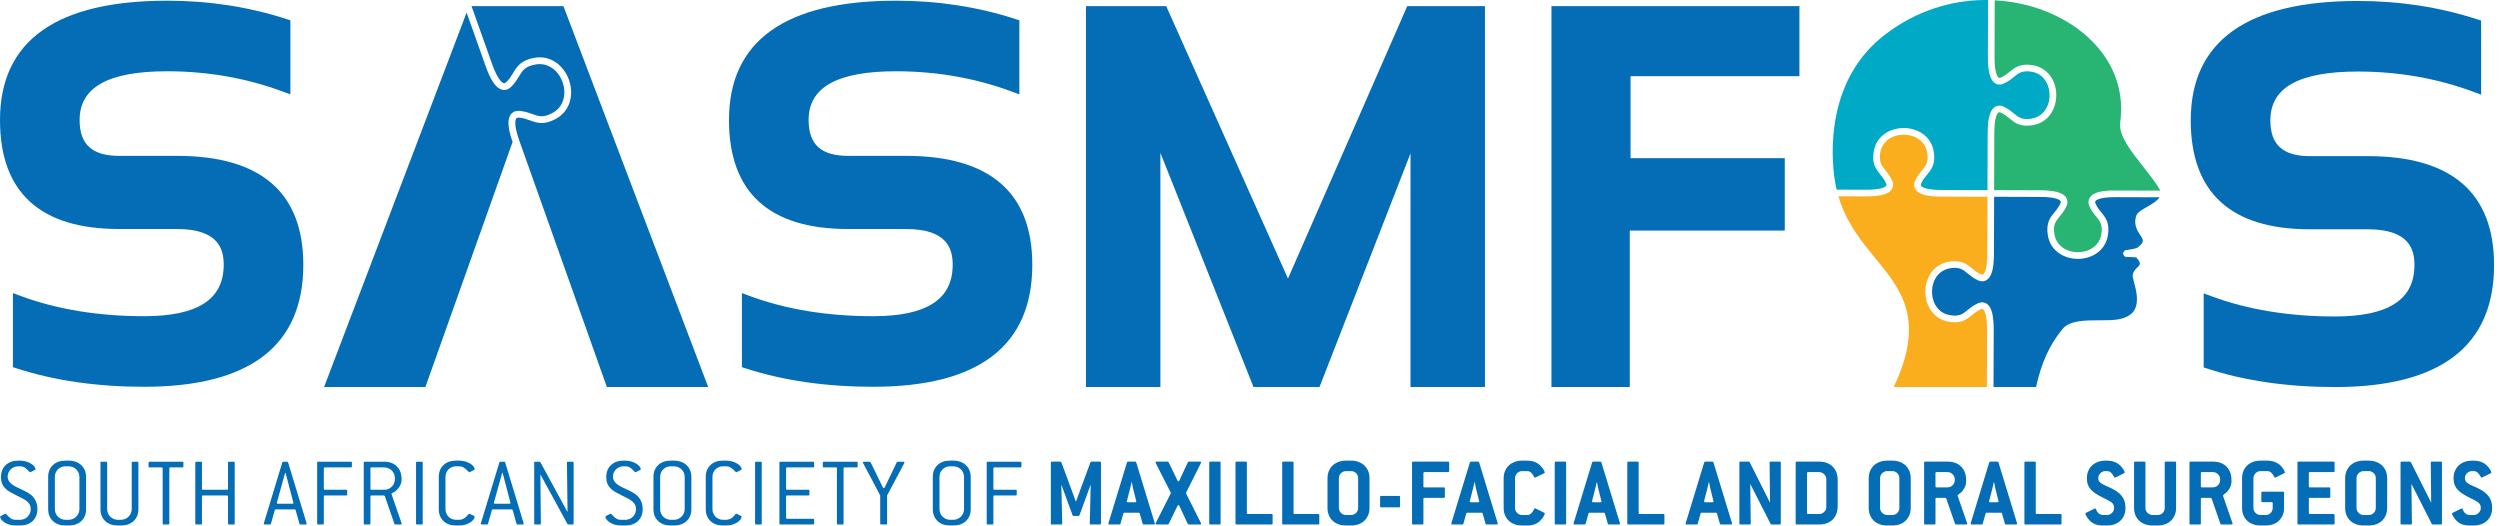 <?xml version="1.0" encoding="UTF-8" standalone="no"?><!DOCTYPE svg PUBLIC "-//W3C//DTD SVG 1.1//EN" "http://www.w3.org/Graphics/SVG/1.1/DTD/svg11.dtd"><svg width="100%" height="100%" viewBox="0 0 399 84" version="1.1" xmlns="http://www.w3.org/2000/svg" xmlns:xlink="http://www.w3.org/1999/xlink" xml:space="preserve" xmlns:serif="http://www.serif.com/" style="fill-rule:evenodd;clip-rule:evenodd;stroke-linejoin:round;stroke-miterlimit:2;"><g id="Layer-1" serif:id="Layer 1"><path d="M228.671,36.075c-0.001,0 -0.005,0.001 -0.007,0.001l0.002,0c0,0 0.002,0 0.005,-0.001" style="fill:#056db6;fill-rule:nonzero;"/><path d="M2.918,74.423c-0.234,-0.001 -0.456,0.042 -0.665,0.127c-0.207,0.085 -0.385,0.203 -0.535,0.352c-0.149,0.147 -0.269,0.322 -0.359,0.517c-0.092,0.198 -0.137,0.413 -0.137,0.647c0,0.363 0.127,0.679 0.377,0.95c0.25,0.27 0.632,0.529 1.145,0.773c0.404,0.192 0.784,0.373 1.142,0.542c0.357,0.172 0.68,0.362 0.968,0.574c0.742,0.576 1.116,1.357 1.116,2.346c-0.001,0.788 -0.251,1.42 -0.751,1.899c-0.497,0.479 -1.178,0.717 -2.037,0.717l-0.686,0c-0.383,0 -0.725,-0.046 -1.027,-0.143c-0.302,-0.095 -0.56,-0.214 -0.773,-0.358c-0.213,-0.142 -0.377,-0.294 -0.494,-0.454c-0.116,-0.159 -0.175,-0.303 -0.175,-0.429c0,-0.054 0.032,-0.097 0.096,-0.128l0.669,-0.351c0.022,-0.01 0.048,-0.015 0.079,-0.015c0.033,0 0.057,0.008 0.072,0.024c0.016,0.015 0.035,0.034 0.056,0.055c0.107,0.118 0.212,0.228 0.318,0.335c0.107,0.106 0.216,0.201 0.327,0.286c0.112,0.086 0.236,0.152 0.375,0.2c0.138,0.047 0.296,0.071 0.477,0.071l0.686,0c0.233,0 0.456,-0.042 0.669,-0.128c0.212,-0.085 0.395,-0.204 0.549,-0.358c0.154,-0.154 0.275,-0.335 0.367,-0.541c0.089,-0.207 0.135,-0.434 0.135,-0.677c0,-0.266 -0.051,-0.496 -0.151,-0.693c-0.102,-0.197 -0.246,-0.374 -0.431,-0.534c-0.186,-0.159 -0.411,-0.309 -0.677,-0.453c-0.266,-0.144 -0.569,-0.296 -0.907,-0.454c-0.415,-0.203 -0.781,-0.392 -1.1,-0.575c-0.319,-0.178 -0.587,-0.382 -0.805,-0.603c-0.217,-0.224 -0.383,-0.482 -0.501,-0.774c-0.118,-0.291 -0.175,-0.64 -0.175,-1.044c0,-0.785 0.25,-1.417 0.75,-1.894c0.498,-0.478 1.172,-0.716 2.021,-0.716l0.256,-0.001c0.371,0.001 0.71,0.05 1.019,0.148c0.308,0.099 0.57,0.221 0.788,0.361c0.218,0.141 0.384,0.289 0.502,0.448c0.117,0.159 0.174,0.302 0.174,0.43c0,0.04 -0.036,0.078 -0.11,0.109l-0.669,0.337c-0.023,0.01 -0.049,0.014 -0.08,0.014c-0.043,0.001 -0.081,-0.02 -0.112,-0.064c-0.225,-0.233 -0.443,-0.437 -0.657,-0.613c-0.212,-0.175 -0.501,-0.263 -0.862,-0.263l-0.258,0.001Z" style="fill:#056db6;fill-rule:nonzero;"/><path d="M12.674,76.114c0,-0.233 -0.047,-0.455 -0.137,-0.662c-0.092,-0.207 -0.212,-0.385 -0.361,-0.534c-0.15,-0.15 -0.332,-0.27 -0.546,-0.359c-0.214,-0.09 -0.439,-0.137 -0.674,-0.137l-0.498,0c-0.247,0 -0.472,0.043 -0.676,0.128c-0.202,0.085 -0.381,0.206 -0.537,0.359c-0.156,0.154 -0.275,0.336 -0.362,0.543c-0.086,0.207 -0.127,0.429 -0.127,0.662l0,5.138c0,0.246 0.044,0.472 0.136,0.68c0.09,0.207 0.211,0.385 0.362,0.534c0.148,0.148 0.328,0.268 0.537,0.359c0.209,0.09 0.43,0.135 0.667,0.135l0.498,0c0.235,0 0.456,-0.045 0.665,-0.135c0.209,-0.091 0.391,-0.214 0.547,-0.368c0.155,-0.154 0.277,-0.335 0.369,-0.543c0.09,-0.207 0.137,-0.426 0.137,-0.662l0,-5.138Zm1.066,5.142c0,0.786 -0.252,1.417 -0.755,1.896c-0.505,0.477 -1.182,0.715 -2.031,0.715l-0.494,0c-0.85,0 -1.525,-0.238 -2.024,-0.715c-0.498,-0.479 -0.748,-1.11 -0.748,-1.896l0,-5.13c0,-0.784 0.25,-1.417 0.748,-1.894c0.499,-0.479 1.174,-0.717 2.024,-0.717l0.494,0c0.424,0 0.805,0.064 1.146,0.192c0.341,0.126 0.633,0.304 0.876,0.532c0.244,0.23 0.432,0.504 0.566,0.829c0.132,0.324 0.198,0.676 0.198,1.058l0,5.13Z" style="fill:#056db6;fill-rule:nonzero;"/><path d="M22.088,81.256c0,0.786 -0.252,1.417 -0.755,1.896c-0.505,0.477 -1.182,0.716 -2.031,0.716l-0.494,0c-0.851,0 -1.525,-0.239 -2.024,-0.716c-0.498,-0.479 -0.749,-1.11 -0.749,-1.896l0,-7.406c0,-0.107 0.052,-0.161 0.157,-0.161l0.754,0c0.104,0 0.158,0.054 0.158,0.161l0,7.406c0,0.244 0.045,0.47 0.136,0.677c0.09,0.206 0.211,0.384 0.361,0.533c0.149,0.15 0.329,0.269 0.538,0.359c0.209,0.09 0.43,0.135 0.667,0.135l0.498,0c0.235,0 0.456,-0.045 0.665,-0.135c0.209,-0.09 0.391,-0.212 0.546,-0.366c0.156,-0.154 0.279,-0.335 0.37,-0.543c0.09,-0.205 0.137,-0.427 0.137,-0.66l0,-7.406c0,-0.107 0.051,-0.161 0.157,-0.161l0.752,0c0.105,0 0.157,0.054 0.157,0.161l0,7.406Z" style="fill:#056db6;fill-rule:nonzero;"/><path d="M29.273,74.44c0,0.105 -0.053,0.159 -0.161,0.159l-1.927,0c-0.105,0 -0.159,0.054 -0.159,0.159l0,8.792c0,0.107 -0.053,0.159 -0.159,0.159l-0.748,0c-0.108,0 -0.159,-0.052 -0.159,-0.159l0,-8.792c0,-0.105 -0.054,-0.159 -0.161,-0.159l-1.927,0c-0.105,0 -0.16,-0.054 -0.16,-0.159l0,-0.589c0,-0.108 0.055,-0.161 0.16,-0.161l5.24,0c0.107,0 0.161,0.053 0.161,0.161l0,0.589Z" style="fill:#056db6;fill-rule:nonzero;"/><path d="M37.459,83.55c0,0.107 -0.052,0.159 -0.157,0.159l-0.754,0c-0.103,0 -0.155,-0.052 -0.155,-0.159l0,-4.316c0,-0.107 -0.054,-0.16 -0.161,-0.16l-3.837,0c-0.107,0 -0.161,0.053 -0.161,0.16l0,4.316c0,0.107 -0.053,0.159 -0.159,0.159l-0.748,0c-0.107,0 -0.159,-0.052 -0.159,-0.159l0,-9.699c0,-0.108 0.052,-0.161 0.159,-0.161l0.748,0c0.106,0 0.159,0.053 0.159,0.161l0,4.156c0,0.106 0.054,0.159 0.161,0.159l3.837,0c0.107,0 0.161,-0.053 0.161,-0.159l0,-4.156c0,-0.108 0.052,-0.161 0.155,-0.161l0.754,0c0.105,0 0.157,0.053 0.157,0.161l0,9.699Z" style="fill:#056db6;fill-rule:nonzero;"/><path d="M45.741,76.095c-0.01,-0.031 -0.029,-0.098 -0.055,-0.199c-0.026,-0.102 -0.066,-0.242 -0.119,-0.421l-0.064,0c-0.032,0.126 -0.064,0.24 -0.095,0.342c-0.033,0.1 -0.059,0.193 -0.08,0.278l-1.132,4.094c0,0.021 -0.002,0.035 -0.007,0.04c-0.005,0.005 -0.009,0.012 -0.009,0.023c0,0.097 0.059,0.143 0.177,0.143l2.293,0c0.116,0 0.175,-0.046 0.175,-0.143c0,-0.011 -0.003,-0.021 -0.009,-0.031c-0.005,-0.011 -0.007,-0.021 -0.007,-0.032l-1.068,-4.094Zm3.187,7.406c0,0.022 0.002,0.035 0.007,0.04c0.005,0.007 0.009,0.014 0.009,0.024c0,0.097 -0.059,0.144 -0.177,0.144l-0.812,0c-0.095,0 -0.149,-0.037 -0.159,-0.111l-0.62,-2.199c-0.011,-0.064 -0.064,-0.095 -0.159,-0.095l-2.996,0c-0.094,0 -0.148,0.031 -0.158,0.095l-0.623,2.199c-0.01,0.074 -0.062,0.111 -0.159,0.111l-0.812,0c-0.116,0 -0.174,-0.047 -0.174,-0.144c0,-0.01 0.001,-0.017 0.008,-0.024c0.005,-0.005 0.007,-0.018 0.007,-0.04l2.947,-9.699c0.033,-0.075 0.084,-0.113 0.159,-0.113l0.605,0c0.074,0 0.128,0.038 0.16,0.113l2.947,9.699Z" style="fill:#056db6;fill-rule:nonzero;"/><path d="M56.159,74.44c0,0.105 -0.053,0.159 -0.159,0.159l-4.158,0c-0.106,0 -0.159,0.054 -0.159,0.159l0,3.249c0,0.106 0.053,0.159 0.159,0.159l3.41,0c0.105,0 0.159,0.054 0.159,0.159l0,0.59c0,0.107 -0.054,0.159 -0.159,0.159l-3.41,0c-0.106,0 -0.159,0.053 -0.159,0.16l0,4.316c0,0.107 -0.054,0.159 -0.159,0.159l-0.749,0c-0.107,0 -0.158,-0.052 -0.158,-0.159l0,-9.699c0,-0.108 0.051,-0.161 0.158,-0.161l5.225,0c0.106,0 0.159,0.053 0.159,0.161l0,0.589Z" style="fill:#056db6;fill-rule:nonzero;"/><path d="M63.023,76.287c0,-0.233 -0.045,-0.455 -0.135,-0.662c-0.091,-0.207 -0.212,-0.384 -0.366,-0.534c-0.154,-0.149 -0.337,-0.268 -0.55,-0.358c-0.212,-0.09 -0.435,-0.134 -0.669,-0.134l-2.025,0c-0.105,0 -0.158,0.053 -0.158,0.158l0,3.25c0,0.105 0.053,0.159 0.158,0.159l2.024,0c0.488,0 0.898,-0.164 1.226,-0.494c0.33,-0.329 0.494,-0.739 0.494,-1.226l0,-0.159Zm1.068,7.214c0.011,0.023 0.016,0.048 0.016,0.081c0,0.085 -0.054,0.127 -0.159,0.127l-0.861,0c-0.085,-0.032 -0.133,-0.069 -0.143,-0.111l-1.53,-4.428c-0.021,-0.033 -0.064,-0.064 -0.126,-0.097l-2.009,0c-0.105,0 -0.158,0.054 -0.158,0.161l0,4.315c0,0.108 -0.054,0.16 -0.16,0.16l-0.748,0c-0.107,0 -0.159,-0.052 -0.159,-0.16l0,-9.699c0,-0.107 0.052,-0.161 0.159,-0.161l3.09,0c0.86,0 1.54,0.251 2.038,0.75c0.5,0.498 0.75,1.167 0.75,2.007l0,0.174c0,0.277 -0.083,0.571 -0.247,0.886c-0.166,0.312 -0.401,0.601 -0.709,0.867c-0.181,0.149 -0.335,0.244 -0.463,0.287c-0.126,0.042 -0.19,0.106 -0.19,0.19c0,0.012 0.002,0.019 0.007,0.024c0.005,0.006 0.009,0.014 0.009,0.025l1.593,4.602Z" style="fill:#056db6;fill-rule:nonzero;"/><path d="M67.466,83.55c0,0.107 -0.054,0.159 -0.159,0.159l-0.748,0c-0.108,0 -0.159,-0.052 -0.159,-0.159l0,-9.699c0,-0.108 0.051,-0.161 0.159,-0.161l0.748,0c0.105,0 0.159,0.053 0.159,0.161l0,9.699Z" style="fill:#056db6;fill-rule:nonzero;"/><path d="M75.653,82.34c0.064,0.021 0.097,0.064 0.097,0.126c0,0.128 -0.059,0.275 -0.177,0.439c-0.115,0.164 -0.283,0.318 -0.501,0.462c-0.217,0.143 -0.477,0.262 -0.779,0.357c-0.304,0.097 -0.641,0.144 -1.013,0.144l-0.493,0c-0.85,0 -1.522,-0.239 -2.015,-0.716c-0.494,-0.479 -0.741,-1.109 -0.741,-1.896l0,-5.129c0,-0.785 0.247,-1.418 0.741,-1.895c0.493,-0.478 1.165,-0.717 2.015,-0.717l0.493,0c0.361,0 0.697,0.047 1.004,0.142c0.308,0.093 0.571,0.207 0.788,0.344c0.218,0.134 0.388,0.285 0.51,0.447c0.123,0.164 0.183,0.31 0.183,0.438c0,0.051 -0.038,0.095 -0.112,0.126l-0.669,0.335c-0.02,0.01 -0.046,0.016 -0.079,0.016c-0.031,0 -0.069,-0.021 -0.111,-0.064c-0.118,-0.116 -0.231,-0.229 -0.342,-0.334c-0.112,-0.107 -0.227,-0.2 -0.342,-0.28c-0.118,-0.079 -0.242,-0.143 -0.375,-0.19c-0.133,-0.048 -0.284,-0.072 -0.455,-0.072l-0.493,0c-0.245,0 -0.468,0.043 -0.668,0.127c-0.203,0.085 -0.381,0.206 -0.534,0.36c-0.154,0.154 -0.273,0.335 -0.36,0.543c-0.085,0.207 -0.126,0.428 -0.126,0.661l0,5.139c0,0.245 0.045,0.472 0.135,0.679c0.089,0.208 0.209,0.386 0.357,0.534c0.149,0.149 0.327,0.268 0.535,0.36c0.207,0.089 0.426,0.134 0.661,0.134l0.493,0c0.182,0 0.367,-0.036 0.559,-0.11c0.189,-0.074 0.35,-0.171 0.476,-0.287c0.182,-0.171 0.312,-0.308 0.391,-0.415c0.079,-0.105 0.147,-0.159 0.199,-0.159c0.033,0 0.059,0.005 0.079,0.016l0.669,0.335Z" style="fill:#056db6;fill-rule:nonzero;"/><path d="M80.384,76.095c-0.01,-0.031 -0.029,-0.098 -0.055,-0.199c-0.026,-0.102 -0.066,-0.242 -0.119,-0.421l-0.064,0c-0.032,0.126 -0.064,0.24 -0.095,0.342c-0.033,0.1 -0.059,0.193 -0.08,0.278l-1.132,4.094c0,0.021 -0.002,0.035 -0.007,0.04c-0.005,0.005 -0.009,0.012 -0.009,0.023c0,0.097 0.059,0.143 0.177,0.143l2.293,0c0.116,0 0.175,-0.046 0.175,-0.143c0,-0.011 -0.003,-0.021 -0.009,-0.031c-0.005,-0.011 -0.007,-0.021 -0.007,-0.032l-1.068,-4.094Zm3.187,7.406c0,0.022 0.002,0.035 0.007,0.04c0.005,0.007 0.009,0.014 0.009,0.024c0,0.097 -0.059,0.144 -0.177,0.144l-0.812,0c-0.095,0 -0.149,-0.037 -0.159,-0.111l-0.62,-2.199c-0.011,-0.064 -0.064,-0.095 -0.16,-0.095l-2.995,0c-0.094,0 -0.148,0.031 -0.158,0.095l-0.623,2.199c-0.01,0.074 -0.062,0.111 -0.159,0.111l-0.812,0c-0.116,0 -0.174,-0.047 -0.174,-0.144c0,-0.01 0.001,-0.017 0.008,-0.024c0.005,-0.005 0.007,-0.018 0.007,-0.04l2.947,-9.699c0.033,-0.075 0.084,-0.113 0.159,-0.113l0.605,0c0.074,0 0.128,0.038 0.16,0.113l2.947,9.699Z" style="fill:#056db6;fill-rule:nonzero;"/><path d="M91.551,83.55c0,0.107 -0.052,0.159 -0.157,0.159l-0.69,0l-0.14,-0.079l-4.284,-7.852l-0.033,0l0.079,7.772c0,0.107 -0.053,0.159 -0.159,0.159l-0.748,0c-0.107,0 -0.159,-0.052 -0.159,-0.159l0,-9.699c0,-0.108 0.052,-0.161 0.159,-0.161l0.684,0l0.144,0.079l4.3,7.902l0.033,0l-0.095,-7.82c0,-0.108 0.051,-0.161 0.155,-0.161l0.754,0c0.105,0 0.157,0.053 0.157,0.161l0,9.699Z" style="fill:#056db6;fill-rule:nonzero;"/><path d="M99.522,74.423c-0.233,-0.001 -0.455,0.042 -0.664,0.127c-0.207,0.085 -0.385,0.203 -0.536,0.352c-0.148,0.147 -0.269,0.322 -0.359,0.517c-0.092,0.198 -0.137,0.413 -0.137,0.647c0,0.363 0.127,0.679 0.377,0.95c0.251,0.27 0.631,0.529 1.144,0.773c0.405,0.192 0.785,0.373 1.143,0.542c0.358,0.172 0.681,0.362 0.968,0.574c0.743,0.576 1.116,1.357 1.116,2.346c0,0.788 -0.25,1.42 -0.75,1.899c-0.498,0.479 -1.178,0.717 -2.038,0.717l-0.686,0c-0.382,0 -0.724,-0.046 -1.026,-0.143c-0.303,-0.095 -0.56,-0.214 -0.773,-0.358c-0.213,-0.142 -0.377,-0.294 -0.494,-0.454c-0.116,-0.159 -0.175,-0.303 -0.175,-0.429c0,-0.054 0.031,-0.097 0.095,-0.128l0.669,-0.351c0.022,-0.01 0.048,-0.015 0.08,-0.015c0.032,0 0.057,0.008 0.072,0.024c0.016,0.015 0.035,0.034 0.056,0.055c0.106,0.118 0.212,0.228 0.317,0.335c0.108,0.106 0.217,0.201 0.327,0.286c0.112,0.086 0.237,0.152 0.375,0.2c0.138,0.047 0.297,0.071 0.477,0.071l0.686,0c0.234,0 0.457,-0.042 0.669,-0.128c0.213,-0.085 0.396,-0.204 0.55,-0.358c0.154,-0.154 0.275,-0.335 0.366,-0.541c0.09,-0.207 0.135,-0.434 0.135,-0.677c0,-0.266 -0.05,-0.496 -0.151,-0.693c-0.101,-0.197 -0.245,-0.374 -0.43,-0.534c-0.186,-0.159 -0.411,-0.309 -0.677,-0.453c-0.267,-0.144 -0.569,-0.296 -0.908,-0.454c-0.414,-0.203 -0.781,-0.392 -1.099,-0.575c-0.32,-0.178 -0.588,-0.382 -0.805,-0.603c-0.218,-0.224 -0.384,-0.482 -0.501,-0.774c-0.118,-0.291 -0.175,-0.64 -0.175,-1.044c0,-0.785 0.249,-1.417 0.748,-1.894c0.5,-0.478 1.174,-0.716 2.023,-0.716l0.255,-0.001c0.372,0.001 0.711,0.05 1.02,0.148c0.308,0.099 0.57,0.221 0.788,0.361c0.218,0.141 0.384,0.289 0.501,0.448c0.118,0.159 0.175,0.302 0.175,0.43c0,0.04 -0.036,0.078 -0.111,0.109l-0.668,0.337c-0.023,0.01 -0.049,0.014 -0.08,0.014c-0.043,0.001 -0.081,-0.02 -0.112,-0.064c-0.225,-0.233 -0.443,-0.437 -0.657,-0.613c-0.213,-0.175 -0.501,-0.263 -0.863,-0.263l-0.257,0.001Z" style="fill:#056db6;fill-rule:nonzero;"/><path d="M109.278,76.114c0,-0.233 -0.046,-0.455 -0.136,-0.662c-0.092,-0.207 -0.213,-0.385 -0.362,-0.534c-0.15,-0.15 -0.332,-0.27 -0.546,-0.359c-0.214,-0.09 -0.439,-0.137 -0.674,-0.137l-0.498,0c-0.247,0 -0.472,0.043 -0.676,0.128c-0.202,0.085 -0.381,0.206 -0.537,0.359c-0.155,0.154 -0.275,0.336 -0.361,0.543c-0.086,0.207 -0.128,0.429 -0.128,0.662l0,5.138c0,0.246 0.045,0.472 0.136,0.68c0.09,0.207 0.211,0.385 0.362,0.534c0.149,0.148 0.328,0.268 0.537,0.359c0.209,0.09 0.43,0.135 0.667,0.135l0.498,0c0.235,0 0.456,-0.045 0.666,-0.135c0.209,-0.091 0.39,-0.214 0.546,-0.368c0.155,-0.154 0.278,-0.335 0.37,-0.543c0.09,-0.207 0.136,-0.426 0.136,-0.662l0,-5.138Zm1.066,5.142c0,0.786 -0.252,1.417 -0.755,1.896c-0.504,0.477 -1.182,0.715 -2.031,0.715l-0.494,0c-0.85,0 -1.524,-0.238 -2.024,-0.715c-0.497,-0.479 -0.748,-1.11 -0.748,-1.896l0,-5.13c0,-0.784 0.251,-1.417 0.748,-1.894c0.5,-0.479 1.174,-0.717 2.024,-0.717l0.494,0c0.424,0 0.806,0.064 1.146,0.192c0.341,0.126 0.633,0.304 0.877,0.532c0.243,0.23 0.432,0.504 0.565,0.829c0.133,0.324 0.198,0.676 0.198,1.058l0,5.13Z" style="fill:#056db6;fill-rule:nonzero;"/><path d="M118.261,82.34c0.064,0.021 0.097,0.064 0.097,0.126c0,0.128 -0.059,0.275 -0.177,0.439c-0.115,0.164 -0.283,0.318 -0.501,0.462c-0.218,0.143 -0.477,0.262 -0.779,0.357c-0.305,0.097 -0.641,0.144 -1.013,0.144l-0.493,0c-0.85,0 -1.522,-0.239 -2.015,-0.716c-0.494,-0.479 -0.742,-1.109 -0.742,-1.896l0,-5.129c0,-0.785 0.248,-1.418 0.742,-1.895c0.493,-0.478 1.165,-0.717 2.015,-0.717l0.493,0c0.361,0 0.696,0.047 1.004,0.142c0.307,0.093 0.57,0.207 0.788,0.344c0.218,0.134 0.387,0.285 0.51,0.447c0.123,0.164 0.183,0.31 0.183,0.438c0,0.051 -0.038,0.095 -0.112,0.126l-0.669,0.335c-0.021,0.01 -0.047,0.016 -0.08,0.016c-0.031,0 -0.068,-0.021 -0.11,-0.064c-0.118,-0.116 -0.232,-0.229 -0.342,-0.334c-0.112,-0.107 -0.227,-0.2 -0.342,-0.28c-0.118,-0.079 -0.243,-0.143 -0.375,-0.19c-0.134,-0.048 -0.284,-0.072 -0.455,-0.072l-0.493,0c-0.245,0 -0.468,0.043 -0.669,0.127c-0.202,0.085 -0.38,0.206 -0.534,0.36c-0.154,0.154 -0.273,0.335 -0.359,0.543c-0.085,0.207 -0.126,0.428 -0.126,0.661l0,5.139c0,0.245 0.045,0.472 0.135,0.679c0.089,0.208 0.209,0.386 0.357,0.534c0.149,0.149 0.327,0.268 0.534,0.36c0.208,0.089 0.427,0.134 0.662,0.134l0.493,0c0.182,0 0.366,-0.036 0.558,-0.11c0.19,-0.074 0.351,-0.171 0.477,-0.287c0.182,-0.171 0.311,-0.308 0.391,-0.415c0.079,-0.105 0.147,-0.159 0.198,-0.159c0.033,0 0.059,0.005 0.08,0.016l0.669,0.335Z" style="fill:#056db6;fill-rule:nonzero;"/><path d="M121.574,83.55c0,0.107 -0.053,0.159 -0.159,0.159l-0.748,0c-0.107,0 -0.159,-0.052 -0.159,-0.159l0,-9.699c0,-0.108 0.052,-0.161 0.159,-0.161l0.748,0c0.106,0 0.159,0.053 0.159,0.161l0,9.699Z" style="fill:#056db6;fill-rule:nonzero;"/><path d="M129.938,83.55c0,0.107 -0.054,0.159 -0.159,0.159l-5.225,0c-0.107,0 -0.159,-0.052 -0.159,-0.159l0,-9.699c0,-0.108 0.052,-0.161 0.159,-0.161l5.225,0c0.105,0 0.159,0.053 0.159,0.161l0,0.589c0,0.105 -0.054,0.159 -0.159,0.159l-4.158,0c-0.106,0 -0.16,0.054 -0.16,0.159l0,3.249c0,0.106 0.054,0.159 0.16,0.159l3.409,0c0.106,0 0.159,0.054 0.159,0.159l0,0.59c0,0.107 -0.053,0.159 -0.159,0.159l-3.409,0c-0.106,0 -0.16,0.053 -0.16,0.16l0,3.409c0,0.105 0.054,0.159 0.16,0.159l4.158,0c0.105,0 0.159,0.053 0.159,0.159l0,0.589Z" style="fill:#056db6;fill-rule:nonzero;"/><path d="M136.882,74.44c0,0.105 -0.054,0.159 -0.161,0.159l-1.927,0c-0.105,0 -0.159,0.054 -0.159,0.159l0,8.792c0,0.107 -0.053,0.159 -0.159,0.159l-0.748,0c-0.107,0 -0.159,-0.052 -0.159,-0.159l0,-8.792c0,-0.105 -0.054,-0.159 -0.161,-0.159l-1.927,0c-0.105,0 -0.159,-0.054 -0.159,-0.159l0,-0.589c0,-0.108 0.054,-0.161 0.159,-0.161l5.24,0c0.107,0 0.161,0.053 0.161,0.161l0,0.589Z" style="fill:#056db6;fill-rule:nonzero;"/><path d="M141.581,79.073l0,4.476c0,0.107 -0.053,0.159 -0.159,0.159l-0.781,0c-0.107,0 -0.159,-0.052 -0.159,-0.159l0,-4.476l-2.724,-5.144c-0.021,-0.033 -0.033,-0.069 -0.033,-0.112c0,-0.085 0.059,-0.128 0.176,-0.128l0.908,0l0.144,0.097l1.96,4.013c0.03,0.075 0.079,0.113 0.143,0.113c0.062,0 0.11,-0.038 0.143,-0.113l1.927,-4.013l0.144,-0.097l0.907,0c0.116,0 0.175,0.043 0.175,0.128c0,0.01 -0.011,0.048 -0.031,0.112l-2.74,5.144Z" style="fill:#056db6;fill-rule:nonzero;"/><path d="M153.861,76.114c0,-0.233 -0.047,-0.455 -0.137,-0.662c-0.092,-0.207 -0.212,-0.385 -0.361,-0.534c-0.15,-0.15 -0.332,-0.27 -0.546,-0.359c-0.214,-0.09 -0.439,-0.137 -0.674,-0.137l-0.498,0c-0.247,0 -0.472,0.043 -0.676,0.128c-0.202,0.085 -0.381,0.206 -0.537,0.359c-0.156,0.154 -0.275,0.336 -0.362,0.543c-0.086,0.207 -0.127,0.429 -0.127,0.662l0,5.138c0,0.246 0.044,0.472 0.136,0.68c0.09,0.207 0.211,0.385 0.362,0.534c0.148,0.148 0.328,0.268 0.537,0.359c0.209,0.09 0.43,0.135 0.667,0.135l0.498,0c0.235,0 0.456,-0.045 0.665,-0.135c0.209,-0.091 0.391,-0.214 0.547,-0.368c0.155,-0.154 0.277,-0.335 0.369,-0.543c0.09,-0.207 0.137,-0.426 0.137,-0.662l0,-5.138Zm1.066,5.142c0,0.786 -0.252,1.417 -0.755,1.896c-0.505,0.477 -1.182,0.715 -2.031,0.715l-0.494,0c-0.85,0 -1.525,-0.238 -2.024,-0.715c-0.498,-0.479 -0.748,-1.11 -0.748,-1.896l0,-5.13c0,-0.784 0.25,-1.417 0.748,-1.894c0.499,-0.479 1.174,-0.717 2.024,-0.717l0.494,0c0.424,0 0.805,0.064 1.146,0.192c0.341,0.126 0.633,0.304 0.876,0.532c0.244,0.23 0.432,0.504 0.566,0.829c0.132,0.324 0.198,0.676 0.198,1.058l0,5.13Z" style="fill:#056db6;fill-rule:nonzero;"/><path d="M163.02,74.44c0,0.105 -0.053,0.159 -0.159,0.159l-4.158,0c-0.106,0 -0.159,0.054 -0.159,0.159l0,3.249c0,0.106 0.053,0.159 0.159,0.159l3.41,0c0.105,0 0.159,0.054 0.159,0.159l0,0.59c0,0.107 -0.054,0.159 -0.159,0.159l-3.41,0c-0.106,0 -0.159,0.053 -0.159,0.16l0,4.316c0,0.107 -0.054,0.159 -0.159,0.159l-0.749,0c-0.107,0 -0.158,-0.052 -0.158,-0.159l0,-9.699c0,-0.108 0.051,-0.161 0.158,-0.161l5.225,0c0.106,0 0.159,0.053 0.159,0.161l0,0.589Z" style="fill:#056db6;fill-rule:nonzero;"/><path d="M175.714,83.55c0,0.107 -0.054,0.159 -0.159,0.159l-1.466,0c-0.107,0 -0.159,-0.052 -0.159,-0.159l0.144,-6.212l-1.794,4.905c-0.064,0.064 -0.112,0.097 -0.144,0.097l-0.809,0c-0.064,0 -0.112,-0.033 -0.143,-0.097l-1.794,-4.905l0.143,6.212c0,0.107 -0.053,0.159 -0.16,0.159l-1.495,0c-0.107,0 -0.161,-0.052 -0.161,-0.159l0,-9.717c0,-0.105 0.054,-0.159 0.161,-0.159l1.369,0c0.043,0.023 0.09,0.054 0.143,0.095l2.326,6.309l2.325,-6.309c0.043,-0.041 0.09,-0.072 0.143,-0.095l1.371,0c0.105,0 0.159,0.054 0.159,0.159l0,9.717Z" style="fill:#056db6;fill-rule:nonzero;"/><path d="M180.81,77.848c-0.01,-0.054 -0.029,-0.152 -0.055,-0.296c-0.026,-0.143 -0.066,-0.337 -0.12,-0.58l-0.048,0c-0.116,0.51 -0.18,0.802 -0.19,0.876l-0.543,2.102c0,0.01 -0.002,0.022 -0.007,0.033c-0.005,0.01 -0.008,0.02 -0.008,0.031c0,0.094 0.058,0.143 0.176,0.143l1.161,0c0.118,0 0.176,-0.049 0.176,-0.143c0,-0.011 -0.003,-0.021 -0.008,-0.031c-0.005,-0.011 -0.007,-0.023 -0.007,-0.033l-0.527,-2.102Zm3.49,5.653c0,0.023 0.001,0.035 0.007,0.04c0.004,0.007 0.008,0.014 0.008,0.024c0,0.097 -0.059,0.144 -0.174,0.144l-1.61,0c-0.096,0 -0.148,-0.037 -0.159,-0.111l-0.479,-1.673c-0.01,-0.064 -0.063,-0.095 -0.158,-0.095l-2.279,0c-0.094,0 -0.148,0.031 -0.158,0.095l-0.479,1.673c-0.01,0.074 -0.062,0.111 -0.159,0.111l-1.592,0c-0.117,0 -0.176,-0.047 -0.176,-0.144c0,-0.01 0.003,-0.017 0.008,-0.024c0.006,-0.005 0.007,-0.017 0.007,-0.04l2.965,-9.715c0.031,-0.074 0.084,-0.112 0.159,-0.112l1.145,0c0.075,0 0.128,0.038 0.161,0.112l2.963,9.715Z" style="fill:#056db6;fill-rule:nonzero;"/><path d="M191.672,83.486c0.022,0.043 0.033,0.074 0.033,0.097c0,0.085 -0.059,0.126 -0.175,0.126l-1.816,0c-0.064,0 -0.113,-0.031 -0.144,-0.095l-1.353,-2.883c-0.033,-0.074 -0.08,-0.112 -0.144,-0.112c-0.064,0 -0.112,0.038 -0.143,0.112l-1.402,2.883l-0.143,0.095l-1.784,0c-0.117,0 -0.176,-0.041 -0.176,-0.126c0,-0.012 0.01,-0.048 0.033,-0.112l2.388,-4.715l0,-0.144l-2.388,-4.699c-0.023,-0.062 -0.033,-0.1 -0.033,-0.111c0,-0.085 0.059,-0.128 0.176,-0.128l1.768,0c0.032,0 0.08,0.033 0.142,0.095l1.419,2.932c0.031,0.074 0.079,0.112 0.143,0.112c0.064,0 0.111,-0.038 0.144,-0.112l1.369,-2.932c0.01,-0.031 0.059,-0.062 0.143,-0.095l1.801,0c0.116,0 0.175,0.043 0.175,0.128c0,0.021 -0.011,0.054 -0.033,0.095l-2.373,4.731l0,0.128l2.373,4.73Z" style="fill:#056db6;fill-rule:nonzero;"/><path d="M194.811,83.55c0,0.107 -0.052,0.159 -0.157,0.159l-1.501,0c-0.105,0 -0.158,-0.052 -0.158,-0.159l0,-9.717c0,-0.105 0.053,-0.159 0.158,-0.159l1.501,0c0.105,0 0.157,0.054 0.157,0.159l0,9.717Z" style="fill:#056db6;fill-rule:nonzero;"/><path d="M203.11,83.55c0,0.107 -0.054,0.159 -0.159,0.159l-5.609,0c-0.105,0 -0.158,-0.052 -0.158,-0.159l0,-9.717c0,-0.105 0.053,-0.159 0.158,-0.159l1.501,0c0.105,0 0.157,0.054 0.157,0.159l0,8.044c0,0.107 0.054,0.161 0.159,0.161l3.792,0c0.105,0 0.159,0.052 0.159,0.159l0,1.353Z" style="fill:#056db6;fill-rule:nonzero;"/><path d="M210.564,83.55c0,0.107 -0.054,0.159 -0.159,0.159l-5.609,0c-0.105,0 -0.159,-0.052 -0.159,-0.159l0,-9.717c0,-0.105 0.054,-0.159 0.159,-0.159l1.5,0c0.106,0 0.158,0.054 0.158,0.159l0,8.044c0,0.107 0.053,0.161 0.159,0.161l3.792,0c0.105,0 0.159,0.052 0.159,0.159l0,1.353Z" style="fill:#056db6;fill-rule:nonzero;"/><path d="M216.76,76.334c0,-0.328 -0.111,-0.601 -0.329,-0.819c-0.219,-0.218 -0.489,-0.327 -0.809,-0.327l-0.784,0c-0.32,0 -0.593,0.111 -0.816,0.334c-0.224,0.223 -0.337,0.494 -0.337,0.812l0,4.715c0,0.318 0.113,0.589 0.337,0.812c0.223,0.223 0.496,0.336 0.816,0.336l0.784,0c0.32,0 0.59,-0.109 0.809,-0.327c0.218,-0.218 0.329,-0.491 0.329,-0.821l0,-4.715Zm1.814,4.715c0,0.425 -0.07,0.811 -0.214,1.155c-0.143,0.345 -0.342,0.642 -0.598,0.891c-0.254,0.251 -0.565,0.441 -0.931,0.574c-0.367,0.133 -0.773,0.199 -1.219,0.199l-0.779,0c-0.446,0 -0.852,-0.066 -1.219,-0.199c-0.366,-0.133 -0.681,-0.323 -0.94,-0.574c-0.261,-0.249 -0.46,-0.546 -0.598,-0.891c-0.138,-0.344 -0.208,-0.73 -0.208,-1.155l0,-4.715c0,-0.423 0.073,-0.809 0.217,-1.155c0.143,-0.345 0.342,-0.639 0.596,-0.883c0.256,-0.245 0.567,-0.435 0.933,-0.574c0.367,-0.138 0.773,-0.207 1.219,-0.207l0.779,0c0.446,0 0.852,0.069 1.219,0.207c0.366,0.139 0.677,0.329 0.931,0.574c0.256,0.244 0.455,0.538 0.598,0.883c0.144,0.346 0.214,0.732 0.214,1.155l0,4.715Z" style="fill:#056db6;fill-rule:nonzero;"/><path d="M223.451,80.81c0,0.105 -0.054,0.159 -0.161,0.159l-2.865,0c-0.108,0 -0.162,-0.054 -0.162,-0.159l0,-1.497c0,-0.107 0.054,-0.16 0.162,-0.16l2.865,0c0.107,0 0.161,0.053 0.161,0.16l0,1.497Z" style="fill:#056db6;fill-rule:nonzero;"/><path d="M231.287,75.188c0,0.105 -0.053,0.159 -0.159,0.159l-3.792,0c-0.105,0 -0.159,0.053 -0.159,0.159l0,2.119c0,0.105 0.054,0.159 0.159,0.159l3.106,0c0.107,0 0.159,0.053 0.159,0.159l0,1.353c0,0.107 -0.052,0.161 -0.159,0.161l-3.106,0c-0.105,0 -0.159,0.052 -0.159,0.159l0,3.934c0,0.107 -0.052,0.159 -0.157,0.159l-1.5,0c-0.106,0 -0.159,-0.052 -0.159,-0.159l0,-9.717c0,-0.105 0.053,-0.159 0.159,-0.159l5.608,0c0.106,0 0.159,0.054 0.159,0.159l0,1.355Z" style="fill:#056db6;fill-rule:nonzero;"/><path d="M235.539,77.848c-0.01,-0.054 -0.029,-0.152 -0.055,-0.296c-0.026,-0.143 -0.066,-0.337 -0.12,-0.58l-0.048,0c-0.116,0.51 -0.18,0.802 -0.19,0.876l-0.543,2.102c0,0.01 -0.002,0.022 -0.007,0.033c-0.005,0.01 -0.008,0.02 -0.008,0.031c0,0.094 0.058,0.143 0.176,0.143l1.161,0c0.118,0 0.176,-0.049 0.176,-0.143c0,-0.011 -0.003,-0.021 -0.008,-0.031c-0.005,-0.011 -0.007,-0.023 -0.007,-0.033l-0.527,-2.102Zm3.49,5.653c0,0.023 0.001,0.035 0.007,0.04c0.004,0.007 0.008,0.014 0.008,0.024c0,0.097 -0.059,0.144 -0.174,0.144l-1.61,0c-0.096,0 -0.148,-0.037 -0.159,-0.111l-0.479,-1.673c-0.01,-0.064 -0.063,-0.095 -0.158,-0.095l-2.279,0c-0.094,0 -0.148,0.031 -0.158,0.095l-0.479,1.673c-0.01,0.074 -0.062,0.111 -0.159,0.111l-1.592,0c-0.117,0 -0.176,-0.047 -0.176,-0.144c0,-0.01 0.003,-0.017 0.008,-0.024c0.006,-0.005 0.007,-0.017 0.007,-0.04l2.965,-9.715c0.031,-0.074 0.084,-0.112 0.159,-0.112l1.145,0c0.075,0 0.128,0.038 0.161,0.112l2.963,9.715Z" style="fill:#056db6;fill-rule:nonzero;"/><path d="M246.45,81.83c0.064,0.031 0.095,0.074 0.095,0.126c0,0.087 -0.057,0.235 -0.175,0.448c-0.117,0.213 -0.313,0.456 -0.589,0.731c-0.477,0.489 -1.163,0.733 -2.055,0.733l-0.779,0c-0.446,0 -0.852,-0.066 -1.219,-0.199c-0.366,-0.133 -0.681,-0.323 -0.94,-0.574c-0.261,-0.249 -0.46,-0.546 -0.598,-0.891c-0.138,-0.344 -0.208,-0.73 -0.208,-1.155l0,-4.715c0,-0.423 0.073,-0.809 0.217,-1.155c0.143,-0.345 0.342,-0.639 0.596,-0.883c0.256,-0.245 0.567,-0.435 0.933,-0.574c0.367,-0.138 0.773,-0.207 1.219,-0.207l0.779,0c0.361,0 0.69,0.043 0.989,0.128c0.297,0.085 0.567,0.218 0.812,0.397c0.159,0.118 0.302,0.246 0.428,0.383c0.128,0.138 0.234,0.271 0.32,0.399c0.085,0.126 0.151,0.243 0.199,0.349c0.048,0.107 0.071,0.181 0.071,0.223c0,0.053 -0.031,0.097 -0.095,0.128l-1.386,0.686c-0.021,0.01 -0.047,0.015 -0.08,0.015c-0.054,0 -0.09,-0.024 -0.11,-0.072c-0.023,-0.047 -0.059,-0.114 -0.112,-0.199c-0.139,-0.244 -0.288,-0.432 -0.447,-0.565c-0.158,-0.133 -0.356,-0.199 -0.589,-0.199l-0.779,0c-0.32,0 -0.59,0.111 -0.813,0.334c-0.223,0.223 -0.335,0.494 -0.335,0.812l0,4.715c0,0.318 0.112,0.589 0.335,0.812c0.223,0.223 0.493,0.335 0.813,0.335l0.779,0c0.233,0 0.427,-0.064 0.582,-0.191c0.154,-0.128 0.3,-0.318 0.438,-0.574c0.095,-0.201 0.174,-0.303 0.238,-0.303c0.033,0 0.059,0.006 0.08,0.016l1.386,0.686Z" style="fill:#056db6;fill-rule:nonzero;"/><path d="M249.953,83.55c0,0.107 -0.052,0.159 -0.157,0.159l-1.501,0c-0.105,0 -0.159,-0.052 -0.159,-0.159l0,-9.717c0,-0.105 0.054,-0.159 0.159,-0.159l1.501,0c0.105,0 0.157,0.054 0.157,0.159l0,9.717Z" style="fill:#056db6;fill-rule:nonzero;"/><path d="M255.05,77.848c-0.01,-0.054 -0.029,-0.152 -0.055,-0.296c-0.026,-0.143 -0.066,-0.337 -0.119,-0.58l-0.049,0c-0.116,0.51 -0.18,0.802 -0.19,0.876l-0.543,2.102c0,0.01 -0.002,0.022 -0.006,0.033c-0.006,0.01 -0.009,0.02 -0.009,0.031c0,0.094 0.058,0.143 0.176,0.143l1.162,0c0.117,0 0.176,-0.049 0.176,-0.143c0,-0.011 -0.004,-0.021 -0.009,-0.031c-0.005,-0.011 -0.007,-0.023 -0.007,-0.033l-0.527,-2.102Zm3.49,5.653c0,0.023 0.001,0.035 0.007,0.04c0.004,0.007 0.008,0.014 0.008,0.024c0,0.097 -0.059,0.144 -0.174,0.144l-1.609,0c-0.097,0 -0.149,-0.037 -0.16,-0.111l-0.479,-1.673c-0.01,-0.064 -0.063,-0.095 -0.158,-0.095l-2.278,0c-0.095,0 -0.149,0.031 -0.159,0.095l-0.479,1.673c-0.01,0.074 -0.062,0.111 -0.159,0.111l-1.592,0c-0.117,0 -0.176,-0.047 -0.176,-0.144c0,-0.01 0.003,-0.017 0.008,-0.024c0.006,-0.005 0.008,-0.017 0.008,-0.04l2.964,-9.715c0.031,-0.074 0.084,-0.112 0.159,-0.112l1.146,0c0.074,0 0.127,0.038 0.16,0.112l2.963,9.715Z" style="fill:#056db6;fill-rule:nonzero;"/><path d="M265.643,83.55c0,0.107 -0.054,0.159 -0.159,0.159l-5.609,0c-0.105,0 -0.159,-0.052 -0.159,-0.159l0,-9.717c0,-0.105 0.054,-0.159 0.159,-0.159l1.5,0c0.106,0 0.158,0.054 0.158,0.159l0,8.044c0,0.107 0.053,0.161 0.159,0.161l3.792,0c0.105,0 0.159,0.052 0.159,0.159l0,1.353Z" style="fill:#056db6;fill-rule:nonzero;"/><path d="M272.937,77.848c-0.01,-0.054 -0.029,-0.152 -0.055,-0.296c-0.026,-0.143 -0.066,-0.337 -0.119,-0.58l-0.049,0c-0.116,0.51 -0.18,0.802 -0.19,0.876l-0.543,2.102c0,0.01 -0.002,0.022 -0.007,0.033c-0.005,0.01 -0.008,0.02 -0.008,0.031c0,0.094 0.058,0.143 0.176,0.143l1.161,0c0.118,0 0.176,-0.049 0.176,-0.143c0,-0.011 -0.003,-0.021 -0.008,-0.031c-0.005,-0.011 -0.007,-0.023 -0.007,-0.033l-0.527,-2.102Zm3.49,5.653c0,0.023 0.001,0.035 0.007,0.04c0.004,0.007 0.008,0.014 0.008,0.024c0,0.097 -0.059,0.144 -0.174,0.144l-1.609,0c-0.097,0 -0.149,-0.037 -0.16,-0.111l-0.479,-1.673c-0.01,-0.064 -0.063,-0.095 -0.158,-0.095l-2.279,0c-0.094,0 -0.148,0.031 -0.158,0.095l-0.479,1.673c-0.01,0.074 -0.062,0.111 -0.159,0.111l-1.592,0c-0.117,0 -0.176,-0.047 -0.176,-0.144c0,-0.01 0.003,-0.017 0.008,-0.024c0.006,-0.005 0.007,-0.017 0.007,-0.04l2.965,-9.715c0.031,-0.074 0.084,-0.112 0.159,-0.112l1.145,0c0.075,0 0.128,0.038 0.161,0.112l2.963,9.715Z" style="fill:#056db6;fill-rule:nonzero;"/><path d="M284.214,83.55c0,0.107 -0.053,0.159 -0.159,0.159l-1.317,0l-0.143,-0.079l-3.255,-6.404l0.08,6.324c0,0.107 -0.054,0.159 -0.161,0.159l-1.495,0c-0.107,0 -0.161,-0.052 -0.161,-0.159l0,-9.717c0,-0.105 0.054,-0.159 0.161,-0.159l1.338,0l0.143,0.08l3.249,6.467l-0.064,-6.388c0,-0.105 0.054,-0.159 0.159,-0.159l1.466,0c0.106,0 0.159,0.054 0.159,0.159l0,9.717Z" style="fill:#056db6;fill-rule:nonzero;"/><path d="M291.478,76.493c0,-0.308 -0.116,-0.576 -0.344,-0.804c-0.23,-0.228 -0.499,-0.342 -0.808,-0.342l-1.762,0c-0.107,0 -0.161,0.053 -0.161,0.159l0,6.371c0,0.107 0.054,0.16 0.161,0.16l1.762,0c0.319,0 0.59,-0.112 0.815,-0.335c0.225,-0.223 0.337,-0.494 0.337,-0.812l0,-4.397Zm1.815,4.253c0,0.915 -0.264,1.635 -0.795,2.166c-0.532,0.532 -1.253,0.797 -2.167,0.797l-3.583,0c-0.107,0 -0.161,-0.052 -0.161,-0.159l0,-9.717c0,-0.105 0.054,-0.159 0.161,-0.159l3.583,0c0.914,0 1.635,0.266 2.167,0.797c0.531,0.53 0.795,1.253 0.795,2.165l0,4.11Z" style="fill:#056db6;fill-rule:nonzero;"/><path d="M303.138,76.334c0,-0.328 -0.111,-0.601 -0.329,-0.819c-0.219,-0.218 -0.488,-0.327 -0.808,-0.327l-0.785,0c-0.32,0 -0.593,0.111 -0.816,0.334c-0.224,0.223 -0.337,0.494 -0.337,0.812l0,4.715c0,0.318 0.113,0.589 0.337,0.812c0.223,0.223 0.496,0.336 0.816,0.336l0.785,0c0.32,0 0.589,-0.109 0.808,-0.327c0.218,-0.218 0.329,-0.491 0.329,-0.821l0,-4.715Zm1.815,4.715c0,0.425 -0.071,0.811 -0.214,1.155c-0.144,0.345 -0.343,0.642 -0.599,0.891c-0.253,0.251 -0.565,0.441 -0.931,0.574c-0.366,0.133 -0.773,0.199 -1.218,0.199l-0.78,0c-0.446,0 -0.852,-0.066 -1.219,-0.199c-0.366,-0.133 -0.681,-0.323 -0.94,-0.574c-0.261,-0.249 -0.459,-0.546 -0.598,-0.891c-0.138,-0.344 -0.207,-0.73 -0.207,-1.155l0,-4.715c0,-0.423 0.072,-0.809 0.216,-1.155c0.143,-0.345 0.342,-0.639 0.596,-0.883c0.256,-0.245 0.567,-0.435 0.933,-0.574c0.367,-0.138 0.773,-0.207 1.219,-0.207l0.78,0c0.445,0 0.852,0.069 1.218,0.207c0.366,0.139 0.678,0.329 0.931,0.574c0.256,0.244 0.455,0.538 0.599,0.883c0.143,0.346 0.214,0.732 0.214,1.155l0,4.715Z" style="fill:#056db6;fill-rule:nonzero;"/><path d="M311.978,76.493c0,-0.308 -0.116,-0.576 -0.344,-0.804c-0.23,-0.228 -0.499,-0.342 -0.809,-0.342l-1.761,0c-0.107,0 -0.161,0.053 -0.161,0.159l0,2.119c0,0.105 0.054,0.159 0.161,0.159l1.761,0c0.31,0 0.579,-0.112 0.809,-0.335c0.228,-0.223 0.344,-0.493 0.344,-0.813l0,-0.143Zm1.976,7.008c0.01,0.023 0.015,0.049 0.015,0.082c0,0.084 -0.054,0.126 -0.159,0.126l-1.642,0c-0.052,0 -0.1,-0.037 -0.143,-0.111l-1.409,-4.046l-0.128,-0.095l-1.424,0c-0.107,0 -0.161,0.052 -0.161,0.159l0,3.934c0,0.107 -0.051,0.159 -0.157,0.159l-1.5,0c-0.105,0 -0.159,-0.052 -0.159,-0.159l0,-9.717c0,-0.105 0.054,-0.159 0.161,-0.159l3.583,0c0.914,0 1.635,0.266 2.167,0.797c0.53,0.53 0.795,1.253 0.795,2.165l0,0.161c0,0.372 -0.076,0.704 -0.23,0.996c-0.154,0.292 -0.311,0.527 -0.47,0.708c-0.149,0.138 -0.296,0.254 -0.439,0.349c-0.143,0.097 -0.215,0.182 -0.215,0.256l0,0.016l1.515,4.379Z" style="fill:#056db6;fill-rule:nonzero;"/><path d="M318.427,77.848c-0.01,-0.054 -0.029,-0.152 -0.055,-0.296c-0.027,-0.143 -0.066,-0.337 -0.12,-0.58l-0.048,0c-0.116,0.51 -0.18,0.802 -0.19,0.876l-0.543,2.102c0,0.01 -0.002,0.022 -0.007,0.033c-0.005,0.01 -0.009,0.02 -0.009,0.031c0,0.094 0.059,0.143 0.177,0.143l1.161,0c0.118,0 0.176,-0.049 0.176,-0.143c0,-0.011 -0.003,-0.021 -0.008,-0.031c-0.005,-0.011 -0.007,-0.023 -0.007,-0.033l-0.527,-2.102Zm3.489,5.653c0,0.023 0.002,0.035 0.008,0.04c0.004,0.007 0.008,0.014 0.008,0.024c0,0.097 -0.059,0.144 -0.174,0.144l-1.61,0c-0.096,0 -0.148,-0.037 -0.159,-0.111l-0.479,-1.673c-0.01,-0.064 -0.063,-0.095 -0.159,-0.095l-2.278,0c-0.094,0 -0.148,0.031 -0.158,0.095l-0.479,1.673c-0.01,0.074 -0.062,0.111 -0.159,0.111l-1.592,0c-0.117,0 -0.176,-0.047 -0.176,-0.144c0,-0.01 0.003,-0.017 0.008,-0.024c0.006,-0.005 0.007,-0.017 0.007,-0.04l2.965,-9.715c0.03,-0.074 0.084,-0.112 0.158,-0.112l1.146,0c0.074,0 0.128,0.038 0.161,0.112l2.962,9.715Z" style="fill:#056db6;fill-rule:nonzero;"/><path d="M329.02,83.55c0,0.107 -0.053,0.159 -0.159,0.159l-5.609,0c-0.105,0 -0.158,-0.052 -0.158,-0.159l0,-9.717c0,-0.105 0.053,-0.159 0.158,-0.159l1.501,0c0.105,0 0.157,0.054 0.157,0.159l0,8.044c0,0.107 0.054,0.161 0.159,0.161l3.792,0c0.106,0 0.159,0.052 0.159,0.159l0,1.353Z" style="fill:#056db6;fill-rule:nonzero;"/><path d="M336.028,75.188c-0.308,0 -0.576,0.109 -0.804,0.327c-0.228,0.217 -0.342,0.49 -0.342,0.819c0,0.192 0.045,0.351 0.135,0.479c0.09,0.126 0.216,0.243 0.375,0.349c0.159,0.107 0.352,0.211 0.58,0.311c0.229,0.102 0.481,0.216 0.758,0.342c0.424,0.192 0.793,0.396 1.108,0.613c0.312,0.218 0.571,0.455 0.779,0.709c0.207,0.256 0.361,0.54 0.461,0.852c0.102,0.315 0.153,0.668 0.153,1.06c0,0.425 -0.07,0.81 -0.208,1.154c-0.138,0.346 -0.337,0.643 -0.598,0.892c-0.259,0.251 -0.572,0.441 -0.939,0.574c-0.366,0.133 -0.772,0.199 -1.218,0.199l-0.637,0c-0.903,0 -1.593,-0.249 -2.071,-0.749c-0.266,-0.275 -0.455,-0.516 -0.565,-0.724c-0.113,-0.207 -0.168,-0.353 -0.168,-0.439c0,-0.041 0.033,-0.079 0.095,-0.111l1.386,-0.684c0.021,-0.01 0.049,-0.017 0.08,-0.017c0.053,0 0.097,0.041 0.127,0.121c0.032,0.079 0.09,0.199 0.175,0.358c0.085,0.169 0.218,0.307 0.4,0.414c0.179,0.106 0.36,0.159 0.541,0.159l0.637,0c0.308,0 0.575,-0.112 0.804,-0.335c0.228,-0.223 0.342,-0.494 0.342,-0.812c0,-0.392 -0.154,-0.693 -0.462,-0.901c-0.307,-0.205 -0.722,-0.432 -1.242,-0.676c-0.436,-0.212 -0.818,-0.421 -1.146,-0.629c-0.33,-0.207 -0.607,-0.43 -0.829,-0.668c-0.224,-0.241 -0.39,-0.509 -0.502,-0.806c-0.111,-0.297 -0.167,-0.641 -0.167,-1.035c0,-0.424 0.072,-0.809 0.215,-1.155c0.144,-0.345 0.343,-0.639 0.597,-0.883c0.255,-0.245 0.567,-0.435 0.931,-0.574c0.367,-0.138 0.773,-0.207 1.219,-0.207l0.24,0c0.721,0 1.327,0.174 1.815,0.525c0.16,0.118 0.3,0.242 0.424,0.375c0.12,0.133 0.228,0.265 0.317,0.398c0.09,0.133 0.159,0.252 0.208,0.358c0.046,0.107 0.071,0.181 0.071,0.223c0,0.053 -0.032,0.096 -0.096,0.127l-1.386,0.687c-0.02,0.01 -0.048,0.015 -0.079,0.015c-0.043,0 -0.075,-0.022 -0.095,-0.064c-0.023,-0.043 -0.059,-0.1 -0.112,-0.176c-0.149,-0.254 -0.303,-0.451 -0.462,-0.589c-0.159,-0.137 -0.361,-0.206 -0.605,-0.206l-0.24,0Z" style="fill:#056db6;fill-rule:nonzero;"/><path d="M347.304,81.049c0,0.425 -0.071,0.811 -0.214,1.155c-0.143,0.345 -0.342,0.642 -0.598,0.891c-0.254,0.251 -0.565,0.441 -0.932,0.574c-0.366,0.133 -0.772,0.199 -1.218,0.199l-0.78,0c-0.445,0 -0.852,-0.066 -1.218,-0.199c-0.367,-0.133 -0.681,-0.323 -0.94,-0.574c-0.262,-0.249 -0.46,-0.546 -0.599,-0.891c-0.138,-0.344 -0.207,-0.73 -0.207,-1.155l0,-7.216c0,-0.105 0.054,-0.159 0.161,-0.159l1.497,0c0.105,0 0.159,0.054 0.159,0.159l0,7.216c0,0.318 0.112,0.589 0.337,0.812c0.223,0.223 0.496,0.335 0.816,0.335l0.784,0c0.32,0 0.59,-0.108 0.809,-0.326c0.218,-0.218 0.329,-0.491 0.329,-0.821l0,-7.216c0,-0.105 0.051,-0.159 0.157,-0.159l1.5,0c0.105,0 0.157,0.054 0.157,0.159l0,7.216Z" style="fill:#056db6;fill-rule:nonzero;"/><path d="M354.33,76.493c0,-0.308 -0.116,-0.576 -0.344,-0.804c-0.23,-0.228 -0.499,-0.342 -0.809,-0.342l-1.761,0c-0.107,0 -0.161,0.053 -0.161,0.159l0,2.119c0,0.105 0.054,0.159 0.161,0.159l1.761,0c0.31,0 0.579,-0.112 0.809,-0.335c0.228,-0.223 0.344,-0.493 0.344,-0.813l0,-0.143Zm1.976,7.008c0.01,0.023 0.015,0.049 0.015,0.082c0,0.084 -0.054,0.126 -0.159,0.126l-1.642,0c-0.052,0 -0.1,-0.037 -0.143,-0.111l-1.409,-4.046l-0.128,-0.095l-1.424,0c-0.107,0 -0.161,0.052 -0.161,0.159l0,3.934c0,0.107 -0.051,0.159 -0.157,0.159l-1.5,0c-0.105,0 -0.159,-0.052 -0.159,-0.159l0,-9.717c0,-0.105 0.054,-0.159 0.161,-0.159l3.583,0c0.914,0 1.634,0.266 2.167,0.797c0.53,0.53 0.795,1.253 0.795,2.165l0,0.161c0,0.372 -0.076,0.704 -0.23,0.996c-0.154,0.292 -0.311,0.527 -0.47,0.708c-0.149,0.138 -0.296,0.254 -0.439,0.349c-0.144,0.097 -0.215,0.182 -0.215,0.256l0,0.016l1.515,4.379Z" style="fill:#056db6;fill-rule:nonzero;"/><path d="M361.848,73.515c0.71,0 1.317,0.175 1.814,0.525c0.161,0.118 0.301,0.242 0.424,0.375c0.121,0.133 0.225,0.265 0.309,0.398c0.087,0.133 0.153,0.252 0.201,0.358c0.046,0.107 0.071,0.181 0.071,0.223c0,0.053 -0.031,0.097 -0.095,0.128l-1.387,0.686c-0.02,0.01 -0.048,0.015 -0.079,0.015c-0.053,0 -0.09,-0.024 -0.112,-0.072c-0.021,-0.047 -0.057,-0.114 -0.111,-0.199c-0.138,-0.244 -0.287,-0.432 -0.446,-0.565c-0.159,-0.133 -0.356,-0.199 -0.589,-0.199l-1.051,0c-0.32,0 -0.59,0.111 -0.812,0.334c-0.223,0.222 -0.336,0.494 -0.336,0.812l0,4.715c0,0.318 0.113,0.589 0.337,0.812c0.223,0.223 0.496,0.335 0.816,0.335l0.785,0c0.32,0 0.589,-0.108 0.809,-0.326c0.218,-0.218 0.328,-0.491 0.328,-0.821l0,-0.749c0,-0.105 -0.054,-0.159 -0.159,-0.159l-1.498,0c-0.106,0 -0.159,-0.053 -0.159,-0.158l0,-1.355c0,-0.106 0.053,-0.16 0.159,-0.16l3.315,0c0.105,0 0.157,0.054 0.157,0.16l0,2.421c0,0.425 -0.071,0.81 -0.214,1.154c-0.144,0.346 -0.343,0.643 -0.599,0.892c-0.253,0.251 -0.565,0.441 -0.931,0.574c-0.366,0.133 -0.773,0.199 -1.218,0.199l-0.78,0c-0.446,0 -0.852,-0.066 -1.219,-0.199c-0.366,-0.133 -0.681,-0.323 -0.94,-0.574c-0.261,-0.249 -0.459,-0.546 -0.598,-0.892c-0.138,-0.344 -0.207,-0.729 -0.207,-1.154l0,-4.715c0,-0.423 0.073,-0.809 0.216,-1.155c0.143,-0.345 0.342,-0.639 0.596,-0.883c0.256,-0.245 0.567,-0.435 0.933,-0.574c0.367,-0.138 0.773,-0.207 1.219,-0.207l1.051,0Z" style="fill:#056db6;fill-rule:nonzero;"/><path d="M372.6,83.55c0,0.107 -0.054,0.159 -0.159,0.159l-5.609,0c-0.105,0 -0.159,-0.052 -0.159,-0.159l0,-9.717c0,-0.105 0.054,-0.159 0.159,-0.159l5.609,0c0.105,0 0.159,0.054 0.159,0.159l0,1.355c0,0.106 -0.054,0.159 -0.159,0.159l-3.792,0c-0.106,0 -0.159,0.054 -0.159,0.159l0,2.119c0,0.106 0.053,0.159 0.159,0.159l3.106,0c0.107,0 0.159,0.054 0.159,0.159l0,1.354c0,0.107 -0.052,0.16 -0.159,0.16l-3.106,0c-0.106,0 -0.159,0.052 -0.159,0.159l0,2.261c0,0.107 0.053,0.161 0.159,0.161l3.792,0c0.105,0 0.159,0.052 0.159,0.159l0,1.353Z" style="fill:#056db6;fill-rule:nonzero;"/><path d="M379.178,76.334c0,-0.328 -0.111,-0.601 -0.329,-0.819c-0.219,-0.218 -0.489,-0.327 -0.808,-0.327l-0.785,0c-0.32,0 -0.593,0.111 -0.816,0.334c-0.224,0.223 -0.337,0.494 -0.337,0.812l0,4.715c0,0.318 0.113,0.589 0.337,0.812c0.223,0.223 0.496,0.336 0.816,0.336l0.785,0c0.319,0 0.589,-0.109 0.808,-0.327c0.218,-0.218 0.329,-0.491 0.329,-0.821l0,-4.715Zm1.814,4.715c0,0.425 -0.07,0.811 -0.214,1.155c-0.143,0.345 -0.342,0.642 -0.598,0.891c-0.254,0.251 -0.565,0.441 -0.931,0.574c-0.367,0.133 -0.773,0.199 -1.219,0.199l-0.779,0c-0.446,0 -0.852,-0.066 -1.219,-0.199c-0.366,-0.133 -0.681,-0.323 -0.94,-0.574c-0.261,-0.249 -0.46,-0.546 -0.598,-0.891c-0.138,-0.344 -0.208,-0.73 -0.208,-1.155l0,-4.715c0,-0.423 0.073,-0.809 0.217,-1.155c0.143,-0.345 0.342,-0.639 0.596,-0.883c0.256,-0.245 0.567,-0.435 0.933,-0.574c0.367,-0.138 0.773,-0.207 1.219,-0.207l0.779,0c0.446,0 0.852,0.069 1.219,0.207c0.366,0.139 0.677,0.329 0.931,0.574c0.256,0.244 0.455,0.538 0.598,0.883c0.144,0.346 0.214,0.732 0.214,1.155l0,4.715Z" style="fill:#056db6;fill-rule:nonzero;"/><path d="M389.736,83.55c0,0.107 -0.053,0.159 -0.159,0.159l-1.317,0l-0.143,-0.079l-3.255,-6.404l0.08,6.324c0,0.107 -0.054,0.159 -0.161,0.159l-1.495,0c-0.107,0 -0.161,-0.052 -0.161,-0.159l0,-9.717c0,-0.105 0.054,-0.159 0.161,-0.159l1.338,0l0.143,0.08l3.249,6.467l-0.063,-6.388c0,-0.105 0.053,-0.159 0.158,-0.159l1.466,0c0.106,0 0.159,0.054 0.159,0.159l0,9.717Z" style="fill:#056db6;fill-rule:nonzero;"/><path d="M394.546,75.188c-0.308,0 -0.575,0.109 -0.804,0.327c-0.228,0.217 -0.342,0.49 -0.342,0.819c0,0.192 0.045,0.351 0.135,0.479c0.09,0.126 0.216,0.243 0.375,0.349c0.159,0.107 0.353,0.211 0.581,0.311c0.228,0.102 0.48,0.216 0.757,0.342c0.425,0.192 0.793,0.396 1.108,0.613c0.313,0.218 0.572,0.455 0.779,0.709c0.207,0.256 0.362,0.54 0.462,0.852c0.102,0.315 0.152,0.668 0.152,1.06c0,0.425 -0.069,0.81 -0.207,1.154c-0.139,0.346 -0.338,0.643 -0.599,0.892c-0.259,0.251 -0.572,0.441 -0.938,0.574c-0.367,0.133 -0.772,0.199 -1.219,0.199l-0.637,0c-0.903,0 -1.592,-0.249 -2.071,-0.749c-0.266,-0.275 -0.454,-0.516 -0.565,-0.724c-0.113,-0.207 -0.168,-0.353 -0.168,-0.439c0,-0.041 0.033,-0.079 0.096,-0.111l1.385,-0.684c0.021,-0.01 0.049,-0.017 0.08,-0.017c0.054,0 0.097,0.041 0.128,0.121c0.031,0.079 0.09,0.199 0.175,0.358c0.084,0.169 0.217,0.307 0.399,0.414c0.179,0.106 0.361,0.159 0.541,0.159l0.637,0c0.308,0 0.576,-0.112 0.804,-0.335c0.228,-0.223 0.342,-0.494 0.342,-0.812c0,-0.392 -0.154,-0.693 -0.461,-0.901c-0.308,-0.205 -0.723,-0.432 -1.243,-0.676c-0.435,-0.212 -0.817,-0.421 -1.146,-0.629c-0.33,-0.207 -0.606,-0.43 -0.829,-0.668c-0.223,-0.241 -0.389,-0.509 -0.501,-0.806c-0.111,-0.297 -0.168,-0.641 -0.168,-1.035c0,-0.424 0.072,-0.809 0.216,-1.155c0.143,-0.345 0.342,-0.639 0.596,-0.883c0.256,-0.245 0.567,-0.435 0.932,-0.574c0.366,-0.138 0.772,-0.207 1.218,-0.207l0.24,0c0.721,0 1.328,0.174 1.815,0.525c0.161,0.118 0.301,0.242 0.424,0.375c0.121,0.133 0.228,0.265 0.317,0.398c0.091,0.133 0.16,0.252 0.208,0.358c0.047,0.107 0.071,0.181 0.071,0.223c0,0.053 -0.031,0.096 -0.095,0.127l-1.386,0.687c-0.021,0.01 -0.049,0.015 -0.08,0.015c-0.043,0 -0.074,-0.022 -0.095,-0.064c-0.023,-0.043 -0.059,-0.1 -0.112,-0.176c-0.149,-0.254 -0.303,-0.451 -0.462,-0.589c-0.158,-0.137 -0.361,-0.206 -0.605,-0.206l-0.24,0Z" style="fill:#056db6;fill-rule:nonzero;"/><path d="M28.25,24.875l-9.245,0c-4.297,0 -6.298,-1.817 -6.298,-5.718c0,-5.237 4.571,-7.783 13.975,-7.783c6.466,0 12.679,1.092 18.469,3.247l1.195,0.444l0,-11.823l-0.611,-0.199c-5.976,-1.945 -12.386,-2.932 -19.053,-2.932c-17.705,0 -26.682,6.408 -26.682,19.046c0,11.542 6.395,17.394 19.005,17.394l9.245,0c6.68,0 7.453,3.264 7.453,5.719c0,5.514 -4.154,8.195 -12.695,8.195c-7.317,0 -13.962,-1.092 -19.75,-3.246l-1.195,-0.444l0,11.822l0.611,0.198c5.978,1.947 12.819,2.934 20.334,2.934c16.854,0 25.401,-6.547 25.401,-19.459c0,-11.543 -6.782,-17.395 -20.159,-17.395" style="fill:#056db6;fill-rule:nonzero;"/><path d="M144.596,24.875l-9.245,0c-4.297,0 -6.298,-1.817 -6.298,-5.718c0,-5.237 4.571,-7.783 13.975,-7.783c6.466,0 12.679,1.092 18.469,3.247l1.195,0.444l0,-11.823l-0.61,-0.199c-5.977,-1.945 -12.387,-2.932 -19.054,-2.932c-17.705,0 -26.682,6.408 -26.682,19.046c0,11.542 6.395,17.394 19.005,17.394l9.245,0c6.68,0 7.453,3.264 7.453,5.719c0,5.514 -4.154,8.195 -12.695,8.195c-7.316,0 -13.962,-1.092 -19.75,-3.246l-1.194,-0.444l0,11.822l0.61,0.198c5.978,1.947 12.819,2.934 20.334,2.934c16.855,0 25.401,-6.547 25.401,-19.459c0,-11.543 -6.782,-17.395 -20.159,-17.395" style="fill:#056db6;fill-rule:nonzero;"/><path d="M205.561,44.457l-19.435,-43.48l-12.809,0l0,60.792l11.883,0l0,-37.373l14.86,37.373l10.532,0l14.524,-37.284l0,37.284l11.882,0l0,-60.792l-12.401,0l-19.036,43.48Z" style="fill:#056db6;fill-rule:nonzero;"/><path d="M247.611,61.769l12.501,0l0,-24.971l24.737,0l0,-11.552l-24.613,0l0,-13.088l26.952,0l0,-11.181l-39.577,0l0,60.792Z" style="fill:#056db6;fill-rule:nonzero;"/><path d="M377.892,24.919l-9.245,0c-4.297,0 -6.298,-1.817 -6.298,-5.718c0,-5.237 4.572,-7.783 13.976,-7.783c6.465,0 12.679,1.092 18.469,3.247l1.194,0.444l0,-11.823l-0.61,-0.199c-5.977,-1.945 -12.387,-2.932 -19.053,-2.932c-17.705,0 -26.683,6.408 -26.683,19.046c0,11.542 6.395,17.394 19.005,17.394l9.245,0c6.68,0 7.453,3.264 7.453,5.719c0,5.514 -4.154,8.195 -12.695,8.195c-7.316,0 -13.962,-1.092 -19.75,-3.246l-1.194,-0.444l0,11.822l0.61,0.198c5.978,1.947 12.819,2.934 20.334,2.934c16.855,0 25.402,-6.547 25.402,-19.459c0,-11.543 -6.783,-17.395 -20.16,-17.395" style="fill:#056db6;fill-rule:nonzero;"/><path d="M96.859,61.769l16.171,0l-23.103,-60.787l-14.671,0l3.303,9.293c0.938,2.597 1.641,2.947 1.835,2.993c0.054,0.013 0.19,0.048 0.423,-0.178c0.493,-0.472 0.792,-0.968 1.081,-1.447c0.592,-0.986 1.206,-2.006 3.305,-2.402c2.81,-0.531 4.845,1.373 5.602,3.503c0.756,2.128 0.388,4.887 -2.139,6.253c-1.875,1.014 -2.994,0.61 -4.08,0.22c-0.527,-0.19 -1.07,-0.387 -1.751,-0.443c-0.346,-0.026 -0.404,0.086 -0.436,0.128c-0.12,0.154 -0.441,0.852 0.429,3.385l14.031,39.482Z" style="fill:#056db6;fill-rule:nonzero;"/><path d="M84.953,18.2c1.017,0.367 1.749,0.629 3.2,-0.155c1.965,-1.061 2.235,-3.245 1.633,-4.94c-0.599,-1.695 -2.186,-3.218 -4.382,-2.802c-1.622,0.306 -2.025,0.974 -2.581,1.897c-0.309,0.515 -0.661,1.099 -1.258,1.671c-0.548,0.522 -1.076,0.532 -1.424,0.45c-0.964,-0.229 -1.803,-1.43 -2.637,-3.78l-3.03,-8.535l-22.749,59.763l16.168,0l13.915,-39.109c-0.775,-2.243 -0.862,-3.648 -0.274,-4.414c0.218,-0.283 0.626,-0.606 1.389,-0.548c0.823,0.067 1.466,0.298 2.03,0.502" style="fill:#056db6;fill-rule:nonzero;"/><path d="M337.659,30.405l7.11,0.021c-0.034,-0.09 -0.077,-0.182 -0.132,-0.275c-0.605,-1.047 -1.534,-2.221 -2.517,-3.464c-1.976,-2.495 -4.017,-5.077 -3.737,-7.117c0.6,-4.38 -0.61,-8.503 -3.498,-11.925c-3.738,-4.429 -9.886,-7.246 -16.532,-7.598l-0.026,9.117c-0.003,0.973 0.073,1.769 0.224,2.365c0.074,0.287 0.295,0.954 0.605,0.905c0.062,-0.007 0.132,-0.029 0.213,-0.064c0.567,-0.254 0.977,-0.589 1.375,-0.914c0.828,-0.675 1.688,-1.364 3.638,-1.062c0.612,0.098 1.173,0.306 1.67,0.62c1.649,1.04 2.457,3.18 2.009,5.323c-0.418,1.999 -1.804,3.366 -3.709,3.656c-1.954,0.301 -2.808,-0.402 -3.629,-1.082c-0.396,-0.327 -0.805,-0.666 -1.376,-0.923c-0.25,-0.115 -0.347,-0.057 -0.385,-0.034c-0.116,0.069 -0.507,0.428 -0.633,2.134c-0.024,0.33 -0.036,0.695 -0.038,1.099l-0.028,9.158l7.374,0.024c2.11,0.006 3.415,0.325 3.989,0.978c0.262,0.301 0.376,0.67 0.326,1.065c-0.024,0.173 -0.074,0.345 -0.153,0.516c-0.315,0.696 -0.716,1.182 -1.07,1.61c-0.626,0.759 -1.079,1.307 -0.852,2.794c0.305,2.013 2.099,2.918 3.741,2.924l0.014,0c1.637,0 3.427,-0.896 3.746,-2.901c0.235,-1.486 -0.215,-2.036 -0.837,-2.799l-0.285,-0.356c-0.233,-0.3 -0.533,-0.716 -0.778,-1.264c-0.288,-0.648 -0.13,-1.122 0.056,-1.405c0.504,-0.776 1.768,-1.159 4.125,-1.126" style="fill:#28b573;"/><path d="M302.236,61.769l14.871,0l0.028,-9.184c0.001,-0.448 -0.016,-0.839 -0.044,-1.195c-0.042,-0.58 -0.121,-1.05 -0.231,-1.396l-0.171,-0.407c-0.164,-0.285 -0.299,-0.337 -0.591,-0.208c-0.57,0.255 -0.982,0.591 -1.38,0.915c-0.675,0.551 -1.374,1.121 -2.67,1.138c-0.292,0.021 -0.606,-0.019 -0.968,-0.076c-0.909,-0.145 -1.692,-0.527 -2.328,-1.135c-1.33,-1.273 -1.82,-3.414 -1.215,-5.329c0.547,-1.729 1.849,-2.872 3.573,-3.135c1.955,-0.304 2.808,0.405 3.629,1.084c0.398,0.327 0.806,0.665 1.376,0.924c0.256,0.114 0.356,0.052 0.392,0.027c0.154,-0.099 0.655,-0.624 0.664,-3.228l0.028,-9.16l-7.375,-0.022c-2.307,-0.007 -3.616,-0.373 -4.115,-1.15c-0.183,-0.285 -0.339,-0.76 -0.047,-1.407c0.251,-0.553 0.552,-0.964 0.784,-1.259l0.384,-0.471c0.481,-0.588 0.797,-1.036 0.814,-1.89c0.006,-0.233 -0.013,-0.493 -0.058,-0.786c-0.306,-2.013 -2.1,-2.92 -3.742,-2.924l-0.014,0c-1.637,0 -3.427,0.895 -3.745,2.901c-0.047,0.293 -0.066,0.553 -0.062,0.787c0.008,0.617 0.193,0.999 0.373,1.291c0.155,0.251 0.339,0.477 0.53,0.715c0.35,0.433 0.744,0.925 1.057,1.625c0.29,0.649 0.131,1.122 -0.054,1.406c-0.5,0.768 -1.789,1.126 -4.058,1.127c-0.023,0 -0.045,-0.001 -0.068,-0.001l-4.39,-0.013c1.24,4.223 3.633,7.134 5.951,9.954c4.112,5.002 7.969,9.803 2.872,20.482" style="fill:#faad1d;fill-rule:nonzero;"/><path d="M317.873,49.672c0.133,0.427 0.228,0.977 0.276,1.637c0.032,0.381 0.049,0.799 0.047,1.28l-0.028,9.181l6.785,0c0.863,-3.896 2.128,-6.673 4.189,-9.22c1.154,-1.423 3.586,-1.427 5.937,-1.43c1.135,-0.002 2.207,-0.004 3.061,-0.162c1.189,-0.22 2.02,-0.696 2.471,-1.412c0.839,-1.333 0.301,-3.319 -0.021,-4.506c-0.146,-0.544 -0.235,-0.873 -0.207,-1.131c0.059,-0.552 0.427,-0.914 0.722,-1.206c0.471,-0.462 0.694,-0.681 -0.17,-1.629c-0.275,-0.04 -0.974,-0.049 -1.219,-0.052c-0.396,-0.006 -0.681,-0.009 -0.805,-0.366l-0.094,-0.269l0.325,-0.44l0.329,-0.04c0.693,-0.096 1.481,-0.27 1.641,-0.367c1.203,-0.904 0.999,-1.214 0.455,-2.041c-0.447,-0.681 -1.061,-1.613 -0.648,-2.996c0.173,-0.581 0.852,-0.971 1.713,-1.465c0.751,-0.431 1.647,-0.945 2.032,-1.55l-7.008,-0.022l-0.062,0c-2.552,0 -3.07,0.492 -3.17,0.644c-0.025,0.038 -0.089,0.138 0.026,0.395c0.197,0.441 0.435,0.775 0.644,1.045l0.268,0.334c0.676,0.828 1.374,1.682 1.063,3.638c-0.415,2.624 -2.705,3.796 -4.793,3.796l-0.017,0c-2.093,-0.006 -4.387,-1.191 -4.789,-3.825c-0.297,-1.957 0.404,-2.807 1.084,-3.63c0.326,-0.396 0.665,-0.806 0.922,-1.376c0.037,-0.078 0.059,-0.148 0.066,-0.211c0.012,-0.091 -0.007,-0.155 -0.071,-0.227c-0.161,-0.183 -0.795,-0.611 -3.194,-0.619l-7.373,-0.022l-0.028,9.161c-0.006,2.31 -0.373,3.618 -1.151,4.118c-0.281,0.181 -0.758,0.34 -1.405,0.045c-0.698,-0.317 -1.183,-0.718 -1.612,-1.072c-0.757,-0.626 -1.307,-1.079 -2.795,-0.853c-1.307,0.2 -2.297,1.076 -2.717,2.404c-0.479,1.514 -0.095,3.259 0.933,4.243c0.477,0.457 1.07,0.743 1.762,0.853c0.29,0.046 0.541,0.057 0.788,0.064c0.924,-0.013 1.379,-0.384 2.01,-0.898c0.432,-0.351 0.919,-0.75 1.621,-1.063c0.785,-0.351 1.509,-0.104 1.943,0.648c0,0 0.192,0.383 0.264,0.614" style="fill:#056db6;fill-rule:nonzero;"/><path d="M318.42,17.041c0.278,-0.166 0.738,-0.303 1.366,-0.022c0.698,0.317 1.183,0.719 1.612,1.072c0.757,0.626 1.305,1.076 2.795,0.853c1.446,-0.221 2.504,-1.277 2.828,-2.823c0.352,-1.685 -0.281,-3.416 -1.537,-4.21c-0.374,-0.236 -0.8,-0.393 -1.269,-0.467c-1.486,-0.235 -2.038,0.213 -2.8,0.835c-0.43,0.352 -0.917,0.751 -1.618,1.063c-0.181,0.079 -0.35,0.126 -0.516,0.146c-0.479,0.056 -1.35,-0.082 -1.761,-1.698c-0.175,-0.691 -0.258,-1.551 -0.254,-2.628l0.026,-9.16l-0.545,-0.002c-5.659,0.047 -11.077,1.895 -15.66,5.345l-0.003,0.002c-9.771,7.261 -8.813,19.594 -8.286,23.201c0.079,0.551 0.19,1.118 0.334,1.723l4.674,0.014l0.063,0c2.552,0 3.072,-0.492 3.17,-0.643c0.024,-0.038 0.09,-0.138 -0.024,-0.394c-0.258,-0.575 -0.594,-0.99 -0.916,-1.392c-0.22,-0.274 -0.429,-0.536 -0.607,-0.824c-0.358,-0.581 -0.522,-1.147 -0.53,-1.835c-0.005,-0.287 0.019,-0.607 0.076,-0.967c0.413,-2.625 2.704,-3.796 4.791,-3.796l0.019,0c2.092,0.006 4.385,1.19 4.788,3.825c0.055,0.36 0.075,0.68 0.07,0.968c-0.024,1.189 -0.492,1.854 -1.053,2.54l-0.374,0.457c-0.197,0.249 -0.447,0.591 -0.649,1.04c-0.115,0.256 -0.053,0.357 -0.027,0.394c0.097,0.154 0.621,0.655 3.226,0.664l7.373,0.021l0.028,-9.16c0.001,-0.432 0.013,-0.822 0.041,-1.174c0.118,-1.607 0.493,-2.578 1.149,-2.968" style="fill:#00aac6;fill-rule:nonzero;"/></g></svg>